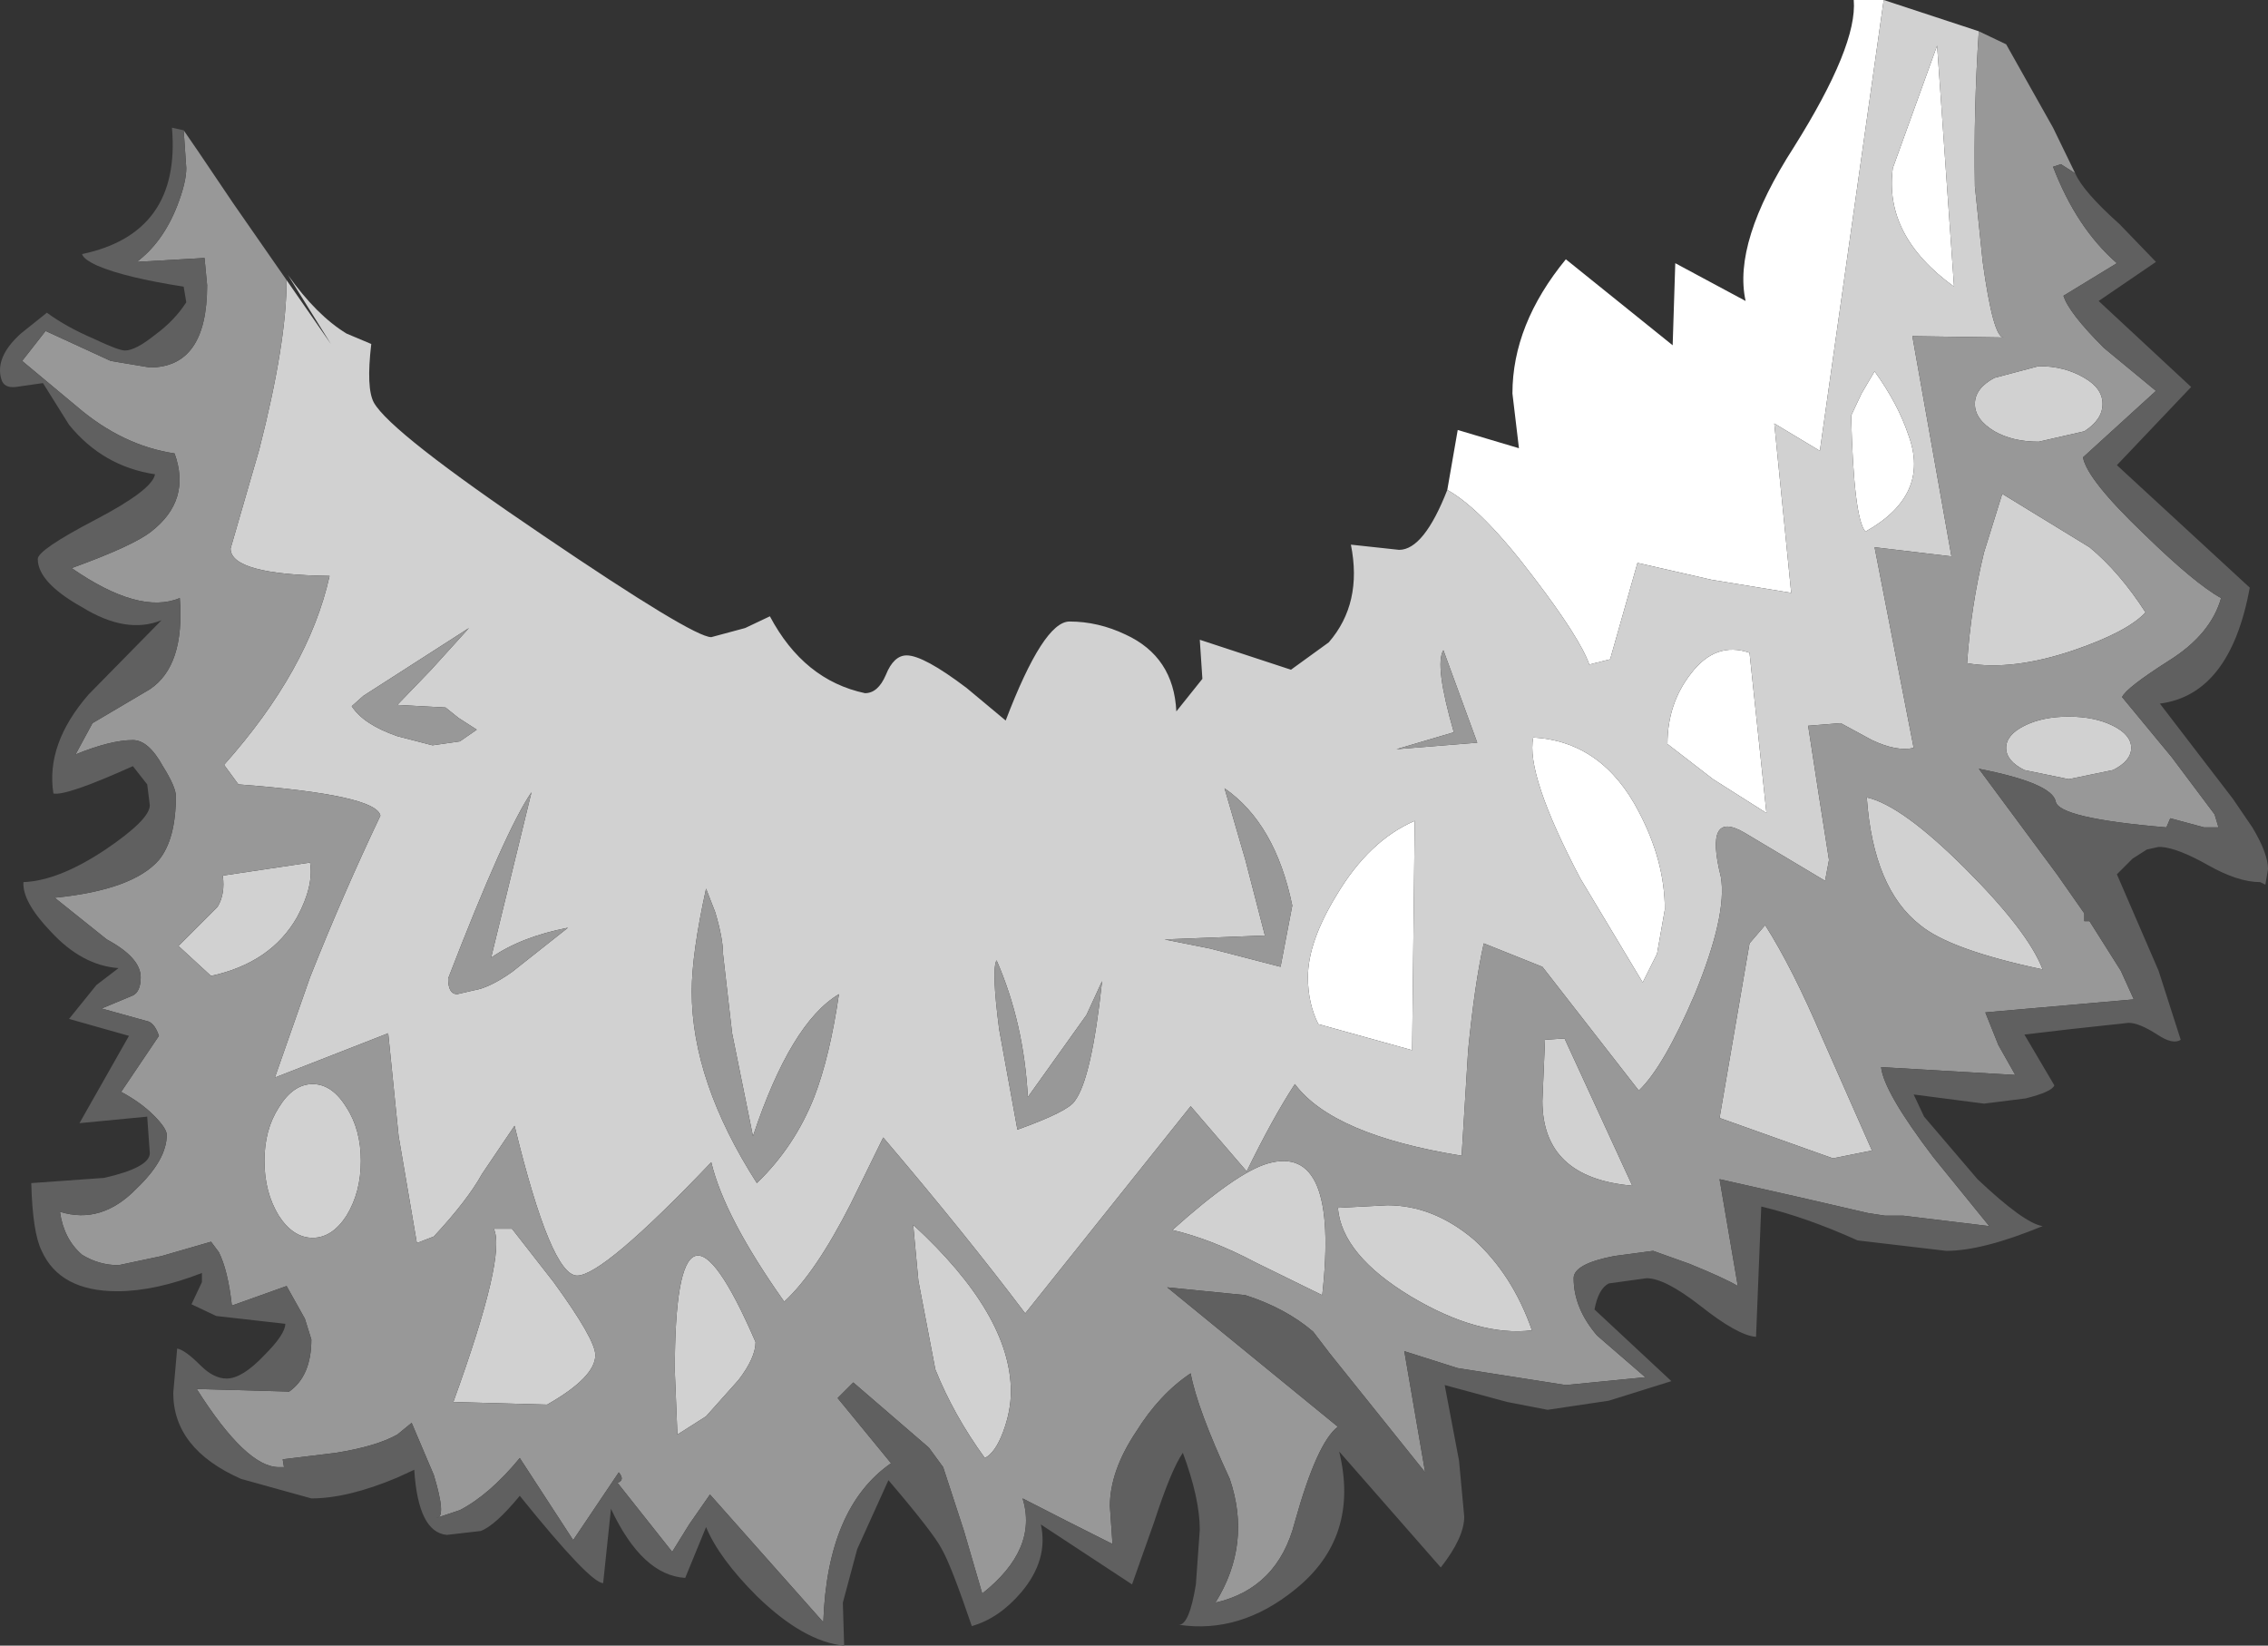 <?xml version="1.0" encoding="UTF-8" standalone="no"?>
<svg xmlns:ffdec="https://www.free-decompiler.com/flash" xmlns:xlink="http://www.w3.org/1999/xlink" ffdec:objectType="shape" height="63.15px" width="87.05px" xmlns="http://www.w3.org/2000/svg">
  <rect width="100%" height="100%" fill="#333333" stroke="none"/>
  <g transform="matrix(1.0, 0.0, 0.0, 1.0, 48.6, 15.05)">
    <path d="M6.95 3.75 L7.35 1.45 9.7 2.15 9.45 0.05 Q9.45 -2.6 11.5 -5.1 L15.6 -1.8 15.7 -4.95 18.4 -3.5 Q17.9 -5.75 20.25 -9.4 22.7 -13.3 22.55 -15.05 L23.7 -15.05 21.25 2.25 19.5 1.2 20.15 7.7 17.1 7.2 14.25 6.55 13.2 10.25 12.4 10.45 Q12.05 9.45 10.3 7.15 8.3 4.5 6.95 3.75 M24.05 -8.6 L25.75 -13.3 26.4 -4.05 Q23.7 -6.0 24.05 -8.6 M22.45 0.9 L22.85 0.05 23.35 -0.8 Q24.25 0.45 24.65 1.65 25.5 3.95 23.0 5.35 22.55 4.85 22.45 0.9 M18.55 10.0 L19.2 16.15 17.15 14.85 15.4 13.5 Q15.4 11.95 16.3 10.8 17.25 9.55 18.55 10.0 M1.6 22.45 Q1.6 21.1 2.7 19.3 3.95 17.2 5.7 16.45 L5.6 25.25 2.0 24.25 Q1.6 23.45 1.6 22.45 M14.3 16.1 Q15.3 18.0 15.3 19.85 L15.0 21.55 14.45 22.65 12.05 18.65 Q9.95 14.65 10.25 13.25 12.9 13.4 14.3 16.1" fill="#ffffff" fill-rule="evenodd" stroke="none"/>
    <path d="M23.7 -15.05 L27.35 -13.85 Q27.15 -10.85 27.2 -7.9 L27.5 -5.0 Q27.9 -2.1 28.3 -2.1 L24.8 -2.15 26.3 6.3 23.35 5.95 24.85 13.65 Q24.2 13.8 23.25 13.35 L22.05 12.7 20.8 12.8 21.2 15.4 21.6 17.95 21.45 18.75 18.35 16.9 Q16.8 16.0 17.45 18.6 17.7 20.05 16.45 23.1 15.25 25.9 14.3 26.8 L10.6 22.05 8.35 21.15 Q8.0 22.7 7.75 25.25 L7.5 29.3 Q2.55 28.5 1.1 26.55 0.25 27.85 -0.75 29.9 L-2.9 27.4 -9.25 35.35 Q-11.55 32.3 -14.7 28.6 L-15.95 31.15 Q-17.3 33.8 -18.5 34.9 -20.8 31.65 -21.3 29.55 -25.45 33.9 -26.45 33.9 -27.45 33.9 -28.85 28.15 L-30.1 30.0 Q-30.65 31.0 -31.95 32.4 L-32.6 32.65 -33.3 28.55 -33.7 24.6 -38.05 26.3 -36.7 22.45 Q-35.45 19.3 -34.0 16.25 -34.15 15.45 -39.45 15.05 L-40.0 14.3 Q-36.75 10.65 -35.95 7.05 -39.75 7.0 -39.75 6.0 L-38.65 2.2 Q-37.6 -1.9 -37.6 -4.3 L-35.9 -1.85 -37.55 -4.5 Q-36.45 -2.95 -35.3 -2.25 L-34.35 -1.85 Q-34.55 -0.15 -34.25 0.4 -33.6 1.55 -27.75 5.5 -22.0 9.4 -21.3 9.4 L-20.0 9.05 -19.05 8.6 Q-17.75 11.05 -15.4 11.55 -14.9 11.55 -14.6 10.85 -14.3 10.1 -13.8 10.1 -13.15 10.1 -11.5 11.35 L-10.0 12.6 Q-8.55 8.8 -7.55 8.8 -6.45 8.8 -5.4 9.3 -3.55 10.15 -3.45 12.25 L-2.45 11.0 -2.55 9.5 0.95 10.65 2.4 9.6 Q3.7 8.1 3.25 5.85 L5.1 6.05 Q6.05 6.05 6.95 3.75 8.3 4.5 10.3 7.15 12.05 9.45 12.4 10.45 L13.2 10.25 14.25 6.55 17.1 7.2 20.15 7.7 19.5 1.2 21.25 2.25 23.7 -15.05 M29.65 -1.0 Q30.65 -1.0 31.4 -0.55 32.1 -0.15 32.1 0.45 32.1 1.05 31.4 1.5 L29.65 1.9 Q28.65 1.9 27.95 1.5 27.2 1.05 27.2 0.45 27.2 -0.15 27.95 -0.55 L29.65 -1.0 M24.05 -8.6 Q23.7 -6.0 26.4 -4.05 L25.75 -13.3 24.05 -8.6 M31.0 9.9 Q28.65 10.7 26.9 10.4 27.05 8.2 27.55 6.15 L28.25 3.9 31.6 5.95 Q32.75 6.9 33.75 8.45 33.05 9.2 31.0 9.9 M22.45 0.9 Q22.55 4.85 23.0 5.35 25.5 3.95 24.65 1.65 24.25 0.45 23.35 -0.8 L22.85 0.05 22.45 0.9 M28.4 13.65 Q28.4 13.15 29.1 12.8 29.8 12.45 30.8 12.45 31.8 12.45 32.5 12.8 33.2 13.15 33.2 13.65 33.2 14.15 32.5 14.5 L30.8 14.85 29.1 14.5 Q28.4 14.15 28.4 13.65 M26.85 18.3 Q29.25 20.7 29.8 22.15 26.25 21.4 25.1 20.45 23.3 19.05 23.05 15.55 24.4 15.85 26.85 18.3 M1.6 22.45 Q1.6 23.45 2.0 24.25 L5.6 25.25 5.7 16.45 Q3.95 17.2 2.7 19.3 1.6 21.1 1.6 22.45 M18.55 10.0 Q17.25 9.55 16.3 10.8 15.4 11.95 15.4 13.5 L17.15 14.85 19.2 16.15 18.55 10.0 M5.0 13.7 L8.1 13.45 6.8 9.9 Q6.45 10.45 7.2 13.05 L5.0 13.7 M0.55 22.05 L1.0 19.7 Q0.35 16.55 -1.6 15.2 L-0.8 17.95 -0.05 20.85 -3.9 21.0 -2.15 21.35 0.55 22.05 M14.3 16.1 Q12.9 13.4 10.25 13.25 9.95 14.65 12.05 18.65 L14.45 22.65 15.0 21.55 15.3 19.85 Q15.3 18.0 14.3 16.1 M19.15 20.45 Q20.2 22.1 21.35 24.8 L23.25 29.1 21.75 29.4 17.4 27.85 18.55 21.15 19.15 20.45 M10.7 24.85 L11.45 24.8 14.05 30.45 Q10.6 30.15 10.6 27.2 L10.7 24.85 M4.65 31.2 Q6.4 31.2 7.95 32.5 9.45 33.85 10.2 36.0 8.15 36.25 5.55 34.7 2.9 33.1 2.75 31.3 L4.65 31.2 M2.15 34.65 L-0.4 33.4 Q-2.1 32.5 -3.6 32.15 -1.15 29.95 0.05 29.6 2.8 28.8 2.15 34.65 M-30.6 9.05 L-34.65 11.65 -35.1 12.05 Q-34.65 12.75 -33.35 13.2 L-32.0 13.55 -30.95 13.4 -30.3 12.95 -31.0 12.5 -31.5 12.1 -33.35 12.0 -32.05 10.65 -30.6 9.05 M-10.35 21.8 Q-10.55 22.15 -10.25 24.45 L-9.55 28.3 Q-7.6 27.6 -7.35 27.2 -6.7 26.35 -6.3 22.6 L-6.9 23.9 -9.15 27.05 Q-9.3 24.2 -10.35 21.8 M-36.7 18.05 Q-36.55 18.95 -37.2 20.15 -38.2 21.9 -40.5 22.4 L-41.75 21.25 -40.25 19.75 Q-39.95 19.25 -40.05 18.55 L-36.7 18.05 M-21.5 19.05 Q-22.05 21.55 -22.05 23.0 -22.05 26.45 -19.55 30.35 -18.1 28.95 -17.35 27.05 -16.75 25.5 -16.4 23.1 -18.25 24.2 -19.7 28.55 L-20.5 24.6 -20.85 21.55 Q-20.85 20.95 -21.15 19.95 L-21.5 19.05 M-31.05 23.1 L-30.4 22.95 Q-29.8 22.85 -28.95 22.25 L-26.8 20.55 Q-28.6 20.9 -29.75 21.7 L-28.2 15.35 Q-29.2 16.8 -31.4 22.5 -31.4 23.1 -31.05 23.1 M-28.95 32.1 L-27.35 34.15 Q-25.75 36.35 -25.75 36.95 -25.75 37.8 -27.6 38.85 L-31.2 38.75 Q-29.15 33.1 -29.65 32.1 L-28.95 32.1 M-34.75 29.5 Q-34.75 30.7 -35.3 31.6 -35.85 32.45 -36.6 32.45 -37.35 32.45 -37.9 31.6 -38.45 30.7 -38.45 29.5 -38.45 28.3 -37.9 27.45 -37.35 26.55 -36.6 26.55 -35.85 26.55 -35.3 27.45 -34.75 28.3 -34.75 29.5 M-22.6 40.0 L-22.7 37.55 Q-22.7 29.3 -19.6 36.45 -19.6 37.05 -20.25 37.9 L-21.5 39.3 -22.6 40.0 M-13.55 31.95 Q-9.8 35.4 -9.8 38.35 -9.8 39.1 -10.1 39.9 -10.4 40.7 -10.8 40.9 -12.0 39.25 -12.7 37.5 L-13.35 34.1 -13.55 31.95" fill="#d1d1d1" fill-rule="evenodd" stroke="none"/>
    <path d="M27.35 -13.85 L28.4 -13.35 30.2 -10.15 31.05 -8.4 30.5 -8.75 30.2 -8.65 Q31.1 -6.3 32.65 -4.95 L30.6 -3.7 Q30.8 -3.05 32.15 -1.7 L34.15 -0.05 31.35 2.5 Q31.5 3.35 33.7 5.45 35.65 7.35 36.65 7.9 36.25 9.3 34.65 10.3 33.0 11.35 32.85 11.7 L34.75 14.0 36.4 16.2 36.55 16.7 36.0 16.7 34.7 16.35 34.55 16.7 Q30.4 16.35 30.3 15.7 30.15 15.0 27.35 14.45 L30.35 18.5 31.4 20.0 31.4 20.3 31.6 20.3 32.8 22.2 33.3 23.3 27.6 23.8 28.1 25.05 28.75 26.2 23.6 25.9 Q23.7 26.85 25.6 29.35 L27.75 32.0 24.45 31.6 23.75 31.6 23.1 31.5 20.5 30.9 17.4 30.2 18.1 34.3 Q17.6 34.0 16.25 33.45 L14.85 32.95 13.35 33.15 Q11.8 33.45 11.8 34.0 11.8 35.15 12.7 36.2 L14.55 37.8 11.5 38.1 7.35 37.45 5.3 36.8 6.1 41.45 2.45 36.9 1.8 36.05 Q0.75 35.15 -0.8 34.65 L-3.8 34.35 2.75 39.7 Q1.95 40.3 1.1 43.35 0.45 45.9 -1.95 46.45 -0.55 44.2 -1.4 41.7 -2.65 39.0 -2.9 37.65 -4.1 38.45 -5.0 39.9 -6.0 41.4 -6.0 42.75 L-5.9 44.2 Q-7.6 43.35 -9.35 42.45 -8.75 44.4 -10.9 46.1 L-11.6 43.7 -12.4 41.25 -12.95 40.5 -15.85 38.0 -16.45 38.6 -14.4 41.1 Q-16.85 42.8 -17.0 47.2 L-21.35 42.3 -22.15 43.45 -22.8 44.5 -24.9 41.85 Q-24.6 41.75 -24.85 41.45 L-26.6 44.05 -28.65 40.9 Q-29.8 42.3 -30.95 42.9 L-31.85 43.2 Q-31.45 43.2 -31.95 41.55 L-32.8 39.55 -33.35 40.0 Q-34.15 40.45 -35.7 40.7 L-37.75 40.95 -37.7 41.25 -37.9 41.25 Q-39.15 41.25 -41.05 38.25 L-37.5 38.35 Q-36.65 37.75 -36.65 36.35 L-36.9 35.55 -37.6 34.3 -39.7 35.05 Q-39.85 33.7 -40.2 33.0 L-40.5 32.6 -42.4 33.15 -44.05 33.5 Q-44.8 33.5 -45.45 33.1 -46.15 32.5 -46.3 31.45 -44.7 31.95 -43.35 30.55 -42.2 29.45 -42.2 28.5 -42.2 28.25 -42.7 27.75 -43.2 27.25 -43.95 26.85 L-42.5 24.7 Q-42.65 24.25 -42.9 24.15 L-44.7 23.65 -43.5 23.15 Q-43.2 23.0 -43.2 22.45 -43.2 21.7 -44.5 21.0 L-46.5 19.4 Q-43.5 19.1 -42.5 17.95 -41.85 17.15 -41.85 15.5 -41.85 15.15 -42.35 14.35 -42.9 13.35 -43.5 13.35 -44.35 13.35 -45.7 13.9 L-45.05 12.7 -42.85 11.4 Q-41.5 10.5 -41.7 7.9 -43.25 8.55 -45.85 6.75 -43.5 5.9 -42.8 5.35 -41.25 4.15 -41.9 2.35 -43.9 2.05 -45.65 0.55 L-47.75 -1.2 -46.85 -2.35 -44.35 -1.2 -42.85 -0.95 Q-40.65 -0.95 -40.65 -4.1 L-40.75 -5.15 -43.35 -5.0 Q-42.35 -5.75 -41.8 -7.15 -41.45 -8.05 -41.45 -8.6 L-41.55 -10.05 -41.0 -9.25 -39.65 -7.25 -37.6 -4.3 Q-37.6 -1.9 -38.65 2.2 L-39.75 6.0 Q-39.75 7.0 -35.95 7.05 -36.75 10.65 -40.0 14.3 L-39.45 15.05 Q-34.15 15.45 -34.0 16.25 -35.45 19.3 -36.7 22.45 L-38.05 26.3 -33.7 24.6 -33.3 28.55 -32.6 32.65 -31.95 32.4 Q-30.65 31.0 -30.1 30.0 L-28.85 28.15 Q-27.45 33.9 -26.45 33.9 -25.45 33.9 -21.3 29.55 -20.8 31.65 -18.5 34.9 -17.3 33.8 -15.95 31.15 L-14.7 28.6 Q-11.55 32.3 -9.25 35.35 L-2.9 27.4 -0.75 29.9 Q0.25 27.85 1.1 26.55 2.55 28.5 7.5 29.3 L7.75 25.25 Q8.0 22.7 8.35 21.15 L10.6 22.05 14.3 26.8 Q15.25 25.9 16.45 23.1 17.7 20.05 17.45 18.6 16.8 16.0 18.35 16.9 L21.45 18.75 21.6 17.95 21.2 15.4 20.8 12.8 22.05 12.7 23.25 13.35 Q24.2 13.8 24.85 13.65 L23.35 5.95 26.3 6.3 24.8 -2.15 28.3 -2.1 Q27.9 -2.1 27.5 -5.0 L27.2 -7.9 Q27.15 -10.85 27.35 -13.85 M29.65 -1.0 L27.95 -0.55 Q27.2 -0.15 27.2 0.45 27.2 1.05 27.95 1.5 28.65 1.9 29.65 1.9 L31.4 1.5 Q32.1 1.05 32.1 0.45 32.1 -0.15 31.4 -0.55 30.65 -1.0 29.65 -1.0 M31.0 9.9 Q33.05 9.2 33.75 8.45 32.75 6.9 31.6 5.95 L28.25 3.9 27.55 6.15 Q27.05 8.2 26.9 10.4 28.65 10.7 31.0 9.9 M26.85 18.3 Q24.4 15.85 23.05 15.55 23.3 19.05 25.1 20.45 26.25 21.4 29.8 22.15 29.25 20.7 26.85 18.3 M28.4 13.65 Q28.4 14.15 29.1 14.5 L30.8 14.85 32.5 14.5 Q33.2 14.15 33.2 13.65 33.2 13.15 32.5 12.8 31.8 12.45 30.8 12.45 29.8 12.45 29.1 12.8 28.4 13.15 28.4 13.65 M0.55 22.05 L-2.15 21.35 -3.9 21.0 -0.05 20.85 -0.8 17.95 -1.6 15.2 Q0.35 16.55 1.0 19.7 L0.55 22.05 M5.0 13.7 L7.2 13.05 Q6.45 10.45 6.8 9.9 L8.1 13.45 5.0 13.7 M2.15 34.65 Q2.8 28.8 0.05 29.6 -1.15 29.95 -3.6 32.15 -2.1 32.5 -0.4 33.4 L2.15 34.65 M4.65 31.2 L2.75 31.3 Q2.9 33.1 5.55 34.7 8.15 36.25 10.2 36.0 9.45 33.85 7.95 32.5 6.4 31.2 4.65 31.2 M10.7 24.85 L10.6 27.2 Q10.6 30.15 14.05 30.45 L11.45 24.8 10.7 24.85 M19.15 20.45 L18.55 21.15 17.4 27.85 21.75 29.4 23.25 29.1 21.35 24.8 Q20.2 22.1 19.15 20.45 M-10.35 21.8 Q-9.3 24.2 -9.15 27.05 L-6.9 23.9 -6.3 22.6 Q-6.7 26.35 -7.35 27.2 -7.6 27.6 -9.55 28.3 L-10.25 24.45 Q-10.55 22.15 -10.35 21.8 M-30.6 9.05 L-32.05 10.65 -33.35 12.0 -31.5 12.1 -31.0 12.5 -30.3 12.95 -30.95 13.4 -32.0 13.55 -33.35 13.2 Q-34.65 12.75 -35.1 12.05 L-34.65 11.65 -30.6 9.05 M-36.7 18.05 L-40.05 18.55 Q-39.95 19.25 -40.25 19.75 L-41.75 21.25 -40.5 22.4 Q-38.2 21.9 -37.2 20.15 -36.55 18.95 -36.7 18.05 M-31.05 23.1 Q-31.4 23.1 -31.4 22.5 -29.2 16.8 -28.2 15.35 L-29.75 21.7 Q-28.6 20.9 -26.8 20.55 L-28.95 22.25 Q-29.8 22.85 -30.4 22.95 L-31.05 23.1 M-21.5 19.05 L-21.15 19.95 Q-20.85 20.95 -20.85 21.55 L-20.5 24.6 -19.7 28.55 Q-18.25 24.2 -16.4 23.1 -16.75 25.5 -17.35 27.05 -18.1 28.95 -19.55 30.35 -22.05 26.45 -22.05 23.0 -22.05 21.55 -21.5 19.05 M-13.55 31.95 L-13.35 34.1 -12.7 37.5 Q-12.0 39.25 -10.8 40.9 -10.4 40.7 -10.1 39.9 -9.8 39.1 -9.8 38.35 -9.8 35.4 -13.55 31.95 M-22.6 40.0 L-21.5 39.3 -20.25 37.9 Q-19.6 37.05 -19.6 36.45 -22.7 29.3 -22.7 37.55 L-22.6 40.0 M-34.75 29.5 Q-34.75 28.3 -35.3 27.45 -35.85 26.55 -36.6 26.55 -37.35 26.55 -37.9 27.45 -38.45 28.3 -38.45 29.5 -38.45 30.7 -37.9 31.6 -37.35 32.45 -36.6 32.45 -35.85 32.45 -35.3 31.6 -34.75 30.7 -34.75 29.5 M-28.95 32.1 L-29.65 32.1 Q-29.15 33.1 -31.2 38.75 L-27.6 38.85 Q-25.75 37.8 -25.75 36.95 -25.75 36.35 -27.35 34.15 L-28.95 32.1" fill="#989898" fill-rule="evenodd" stroke="none"/>
    <path d="M31.05 -8.4 Q31.35 -7.7 32.75 -6.45 L34.15 -5.0 31.95 -3.5 35.5 -0.2 32.65 2.8 37.75 7.5 Q37.0 11.6 34.3 11.95 L37.1 15.6 37.85 16.7 Q38.45 17.7 38.45 18.3 L38.35 18.9 38.15 18.8 Q37.3 18.8 36.15 18.15 35.0 17.5 34.35 17.45 L34.25 17.45 33.8 17.55 33.25 17.9 32.65 18.5 34.25 22.2 35.1 24.85 Q34.8 25.05 34.2 24.65 33.5 24.2 33.1 24.2 L30.8 24.45 29.1 24.65 30.25 26.6 Q30.15 26.85 29.15 27.1 L27.55 27.3 24.85 26.95 25.25 27.8 27.3 30.2 Q29.1 31.9 29.8 32.0 27.5 32.95 26.1 32.95 L22.7 32.55 Q20.7 31.65 19.0 31.25 L18.8 36.25 Q18.1 36.2 16.65 35.05 15.3 34.0 14.6 34.0 L13.15 34.2 Q12.75 34.4 12.6 35.2 L15.55 37.95 13.15 38.7 10.8 39.05 9.25 38.75 6.85 38.1 7.4 41.0 7.6 43.15 Q7.6 43.95 6.7 45.1 L2.8 40.65 Q3.6 43.95 1.1 45.95 -1.0 47.65 -3.35 47.3 -2.95 47.3 -2.7 45.75 L-2.55 43.65 Q-2.55 42.45 -3.2 40.7 -3.65 41.35 -4.3 43.35 L-5.15 45.75 -8.65 43.45 Q-8.35 44.8 -9.4 46.05 -10.25 47.05 -11.3 47.35 -12.1 45.0 -12.45 44.4 -12.75 43.8 -14.5 41.75 L-15.7 44.4 -16.25 46.45 -16.2 48.1 Q-17.75 47.95 -19.55 46.2 -21.0 44.75 -21.5 43.55 L-22.3 45.5 Q-23.95 45.4 -25.15 42.85 L-25.45 45.7 Q-25.95 45.7 -28.65 42.35 -29.6 43.5 -30.15 43.7 L-31.45 43.85 Q-32.55 43.75 -32.7 41.35 L-33.35 41.65 Q-35.25 42.45 -36.65 42.45 L-39.35 41.7 Q-41.95 40.55 -41.95 38.4 L-41.8 36.7 Q-41.5 36.75 -40.9 37.35 -40.4 37.85 -39.9 37.85 -39.3 37.85 -38.45 36.95 -37.65 36.15 -37.65 35.75 L-40.3 35.45 -41.25 35.0 -40.85 34.15 -40.85 33.8 Q-42.65 34.5 -44.1 34.5 -46.3 34.5 -47.0 32.95 -47.35 32.25 -47.4 30.35 L-44.6 30.15 Q-42.85 29.75 -42.85 29.2 L-42.95 27.8 -45.55 28.05 -43.65 24.7 -45.95 24.05 -44.9 22.75 -44.05 22.1 Q-45.45 22.0 -46.65 20.7 -47.75 19.55 -47.7 18.8 -46.35 18.75 -44.55 17.55 -42.85 16.4 -42.85 15.85 L-42.95 15.05 -43.5 14.35 Q-46.05 15.5 -46.55 15.4 -46.85 13.5 -45.2 11.6 L-42.4 8.75 Q-43.75 9.3 -45.45 8.25 -47.15 7.3 -47.15 6.4 -47.15 6.05 -44.95 4.9 -42.75 3.75 -42.65 3.15 -44.65 2.85 -45.95 1.25 L-46.95 -0.35 -48.0 -0.2 Q-48.45 -0.15 -48.55 -0.5 -48.8 -1.35 -47.8 -2.25 L-46.8 -3.05 Q-46.05 -2.5 -45.0 -2.05 -44.05 -1.6 -43.8 -1.6 -43.4 -1.6 -42.65 -2.2 -41.9 -2.75 -41.45 -3.45 L-41.55 -4.05 Q-43.8 -4.4 -44.85 -4.85 -45.4 -5.1 -45.45 -5.3 -41.65 -6.1 -42.0 -10.15 L-41.55 -10.05 -41.45 -8.6 Q-41.45 -8.05 -41.8 -7.15 -42.35 -5.75 -43.35 -5.0 L-40.75 -5.15 -40.65 -4.1 Q-40.65 -0.95 -42.85 -0.95 L-44.35 -1.2 -46.85 -2.35 -47.75 -1.2 -45.65 0.55 Q-43.9 2.05 -41.9 2.35 -41.25 4.15 -42.8 5.35 -43.5 5.9 -45.85 6.75 -43.25 8.55 -41.7 7.9 -41.5 10.5 -42.85 11.4 L-45.05 12.7 -45.7 13.9 Q-44.35 13.35 -43.5 13.35 -42.9 13.35 -42.35 14.35 -41.85 15.15 -41.85 15.5 -41.85 17.15 -42.5 17.95 -43.5 19.1 -46.5 19.4 L-44.5 21.0 Q-43.2 21.7 -43.2 22.45 -43.2 23.0 -43.5 23.15 L-44.7 23.65 -42.9 24.15 Q-42.65 24.25 -42.5 24.7 L-43.95 26.85 Q-43.2 27.25 -42.7 27.75 -42.2 28.25 -42.2 28.5 -42.2 29.45 -43.35 30.55 -44.7 31.95 -46.3 31.45 -46.15 32.5 -45.45 33.1 -44.8 33.5 -44.05 33.5 L-42.4 33.15 -40.5 32.6 -40.2 33.0 Q-39.85 33.7 -39.7 35.05 L-37.6 34.3 -36.9 35.55 -36.65 36.35 Q-36.65 37.75 -37.5 38.35 L-41.05 38.25 Q-39.15 41.25 -37.9 41.25 L-37.7 41.25 -37.75 40.95 -35.7 40.7 Q-34.15 40.45 -33.35 40.0 L-32.8 39.55 -31.95 41.55 Q-31.45 43.2 -31.85 43.2 L-30.95 42.9 Q-29.8 42.3 -28.65 40.9 L-26.6 44.05 -24.85 41.45 Q-24.6 41.75 -24.9 41.85 L-22.8 44.5 -22.15 43.45 -21.35 42.3 -17.0 47.2 Q-16.85 42.8 -14.4 41.1 L-16.45 38.6 -15.85 38.0 -12.95 40.5 -12.4 41.25 -11.6 43.7 -10.9 46.1 Q-8.75 44.4 -9.35 42.45 -7.6 43.35 -5.9 44.2 L-6.0 42.75 Q-6.0 41.4 -5.0 39.9 -4.1 38.45 -2.9 37.65 -2.65 39.0 -1.4 41.7 -0.55 44.2 -1.95 46.45 0.45 45.9 1.1 43.35 1.95 40.3 2.75 39.7 L-3.8 34.35 -0.8 34.65 Q0.75 35.15 1.8 36.05 L2.45 36.9 6.1 41.45 5.3 36.8 7.35 37.45 11.5 38.1 14.55 37.8 12.7 36.2 Q11.8 35.15 11.8 34.0 11.8 33.45 13.35 33.15 L14.85 32.95 16.25 33.45 Q17.6 34.0 18.1 34.3 L17.4 30.2 20.5 30.9 23.1 31.5 23.75 31.6 24.45 31.6 27.75 32.0 25.6 29.35 Q23.7 26.85 23.6 25.9 L28.75 26.2 28.1 25.05 27.6 23.8 33.3 23.3 32.8 22.2 31.6 20.3 31.4 20.3 31.4 20.0 30.35 18.5 27.35 14.45 Q30.15 15.0 30.3 15.7 30.4 16.35 34.55 16.7 L34.7 16.35 36.0 16.7 36.55 16.7 36.4 16.2 34.75 14.0 32.85 11.7 Q33.0 11.35 34.65 10.3 36.25 9.3 36.65 7.9 35.65 7.35 33.7 5.45 31.5 3.35 31.35 2.5 L34.15 -0.05 32.15 -1.7 Q30.8 -3.05 30.6 -3.7 L32.65 -4.95 Q31.1 -6.3 30.2 -8.65 L30.5 -8.75 31.05 -8.4" fill="#606060" fill-rule="evenodd" stroke="none"/>
  </g>
</svg>
